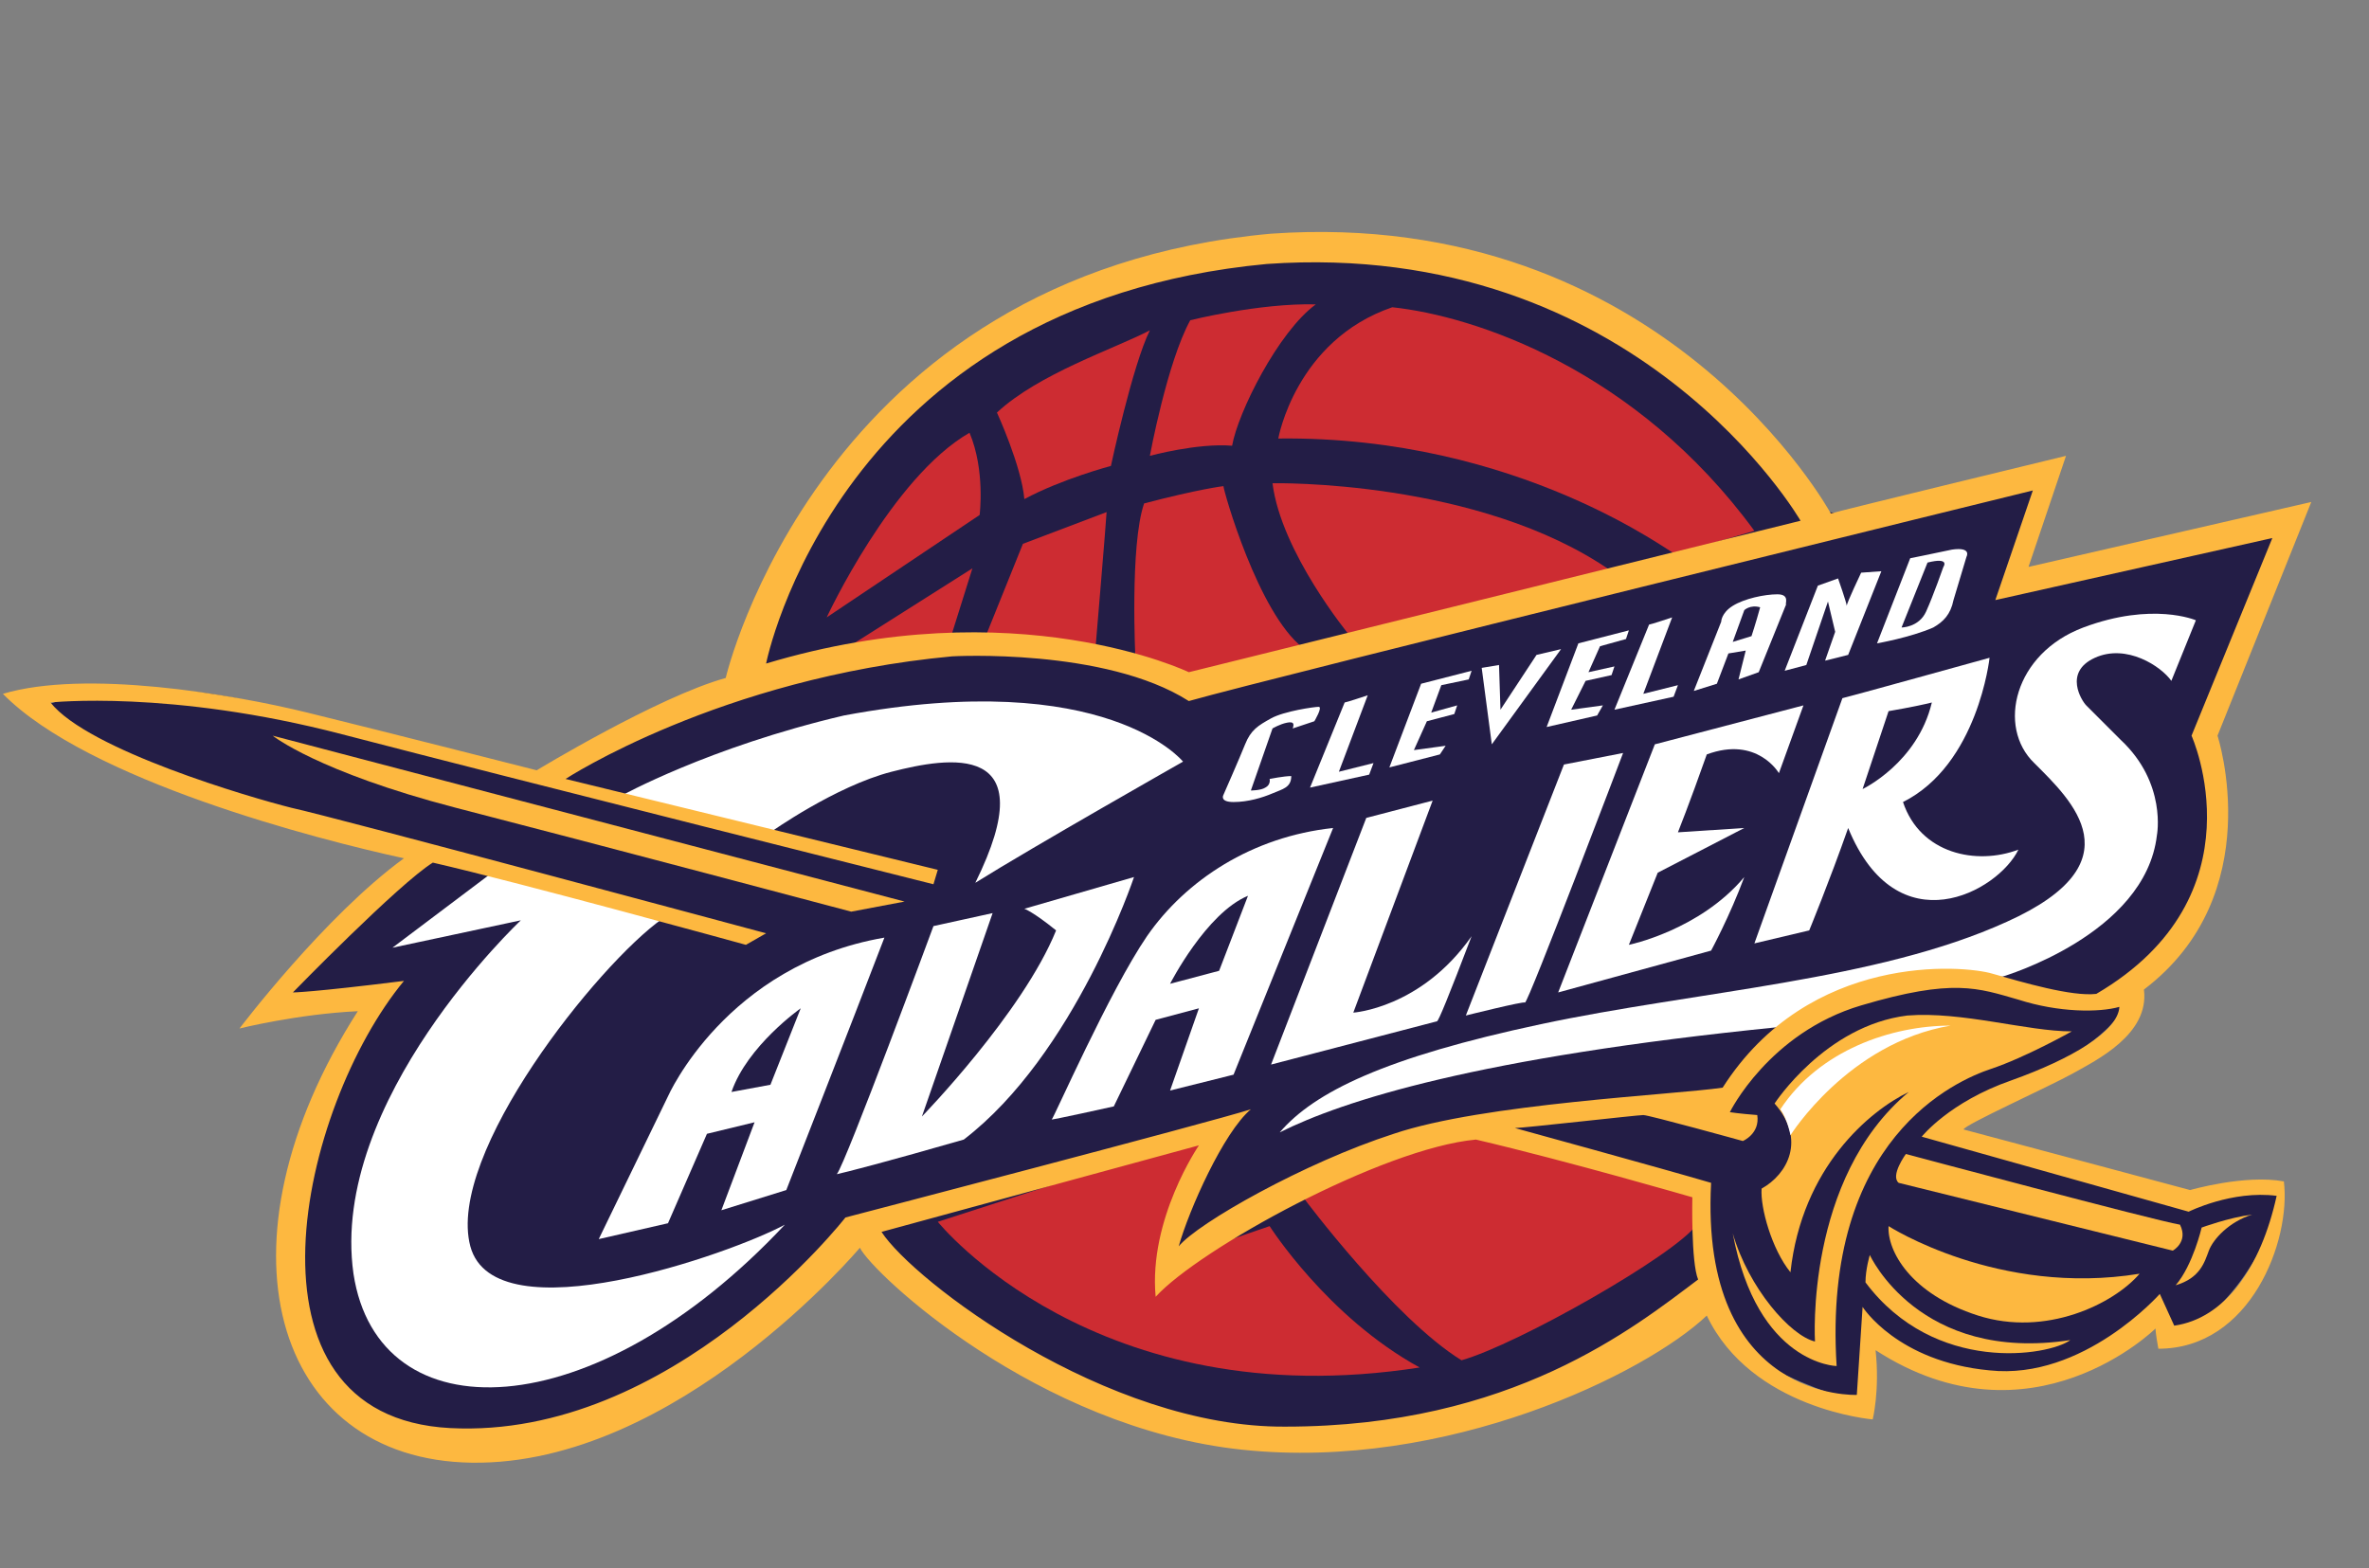 <?xml version="1.0" encoding="utf-8"?>
<!-- Generator: Adobe Illustrator 23.0.1, SVG Export Plug-In . SVG Version: 6.00 Build 0)  -->
<svg version="1.1" id="Capa_1" xmlns="http://www.w3.org/2000/svg" xmlns:xlink="http://www.w3.org/1999/xlink" x="0px" y="0px"
	 viewBox="0 0 164.2 108.7" style="enable-background:new 0 0 164.2 108.7;" xml:space="preserve">
<rect x="0" y="0" width="164.2" height="108.7" fill="#808080" stroke="none"/>
<style type="text/css">
	.st0{fill:#175384;}
	.st1{fill:#A0A5AA;}
	.st2{fill:#0B040C;}
	.st3{fill:#FFC727;}
	.st4{fill:#F0545B;}
	.st5{fill:#FFFFFF;}
	.st6{fill:#00A855;}
	.st7{fill:#B4C4C9;}
	.st8{fill:#221A21;}
	.st9{fill:#EF3A47;}
	.st10{fill:url(#SVGID_1_);}
	.st11{fill:url(#SVGID_2_);}
	.st12{fill:url(#SVGID_3_);}
	.st13{fill:url(#SVGID_4_);}
	.st14{fill:url(#SVGID_5_);}
	.st15{fill:url(#SVGID_6_);}
	.st16{fill:url(#SVGID_7_);}
	.st17{fill:url(#SVGID_8_);}
	.st18{fill:url(#SVGID_9_);}
	.st19{fill:url(#SVGID_10_);}
	.st20{fill:url(#SVGID_11_);}
	.st21{fill:url(#SVGID_12_);}
	.st22{fill:#313564;}
	.st23{fill:#F04B41;stroke:#FFFFFF;stroke-width:2.154;stroke-linecap:round;stroke-linejoin:round;stroke-miterlimit:10;}
	.st24{fill:#007FBA;stroke:#FFFFFF;stroke-width:2.154;stroke-linecap:round;stroke-linejoin:round;stroke-miterlimit:10;}
	.st25{fill:#313564;stroke:#FFFFFF;stroke-width:2.154;stroke-linecap:round;stroke-linejoin:round;stroke-miterlimit:10;}
	.st26{fill:#FFFFFF;stroke:#FFFFFF;stroke-width:2.154;stroke-linecap:round;stroke-linejoin:round;stroke-miterlimit:10;}
	.st27{clip-path:url(#SVGID_14_);}
	.st28{fill:#FBAC36;stroke:#FFFFFF;stroke-width:2.154;stroke-linecap:round;stroke-linejoin:round;stroke-miterlimit:10;}
	.st29{fill:#F04B41;}
	.st30{fill:#007FBA;}
	.st31{clip-path:url(#SVGID_16_);}
	.st32{fill:#FBAC36;}
	.st33{fill:#2C2F61;}
	.st34{fill:#B7B9BA;}
	.st35{fill:#EF3748;}
	.st36{fill:#8999AC;}
	.st37{fill:#2B2F61;}
	.st38{fill:#EE2C45;}
	.st39{fill:#101624;}
	.st40{fill:#59707A;}
	.st41{fill:#4A3285;}
	.st42{fill:#F79230;}
	.st43{fill:#F15733;}
	.st44{fill:#D7303F;}
	.st45{fill:#FAA832;}
	.st46{fill:#1F1721;}
	.st47{fill:#5F3188;}
	.st48{fill:#EE243D;}
	.st49{fill:#1F4BA0;}
	.st50{fill:#244789;}
	.st51{fill:#FBAE2E;}
	.st52{fill:#006991;}
	.st53{fill:#F9A01B;stroke:#FFFFFF;stroke-width:0.447;stroke-miterlimit:10;}
	.st54{fill:#FAA533;}
	.st55{fill:#0092BC;}
	.st56{fill:#15182C;}
	.st57{fill:#3E419A;}
	.st58{fill:#101721;}
	.st59{fill:#ADA3A5;}
	.st60{fill:#9CA7AC;}
	.st61{clip-path:url(#SVGID_18_);}
	.st62{clip-path:url(#SVGID_20_);}
	.st63{fill:#F3FAF7;}
	.st64{fill:#2D2F63;}
	.st65{fill:#FAA819;}
	.st66{fill:#FEF6FA;}
	.st67{fill:#004F30;}
	.st68{fill:#A2C7D3;}
	.st69{fill:#EE2E55;}
	.st70{fill:#32366E;}
	.st71{fill:#00ADDC;}
	.st72{fill:#FFFFFF;stroke:#00ACD0;stroke-width:0.291;stroke-miterlimit:10;}
	.st73{fill:#FFFFFF;stroke:#00ACD0;stroke-width:0.297;stroke-miterlimit:10;}
	.st74{fill:#450000;}
	.st75{fill:#EE224A;}
	.st76{fill:#0064A5;}
	.st77{fill:#F47736;}
	.st78{fill:#B5BCBF;}
	.st79{fill:#F47B35;}
	.st80{fill:#EE2B52;}
	.st81{fill:#0C060E;}
	.st82{fill:#B58D49;}
	.st83{fill:#C9BBCB;}
	.st84{fill:#BA924C;}
	.st85{fill:#006BAF;}
	.st86{fill:#B3C5CB;}
	.st87{fill:#898C89;}
	.st88{fill:#2E2C61;}
	.st89{fill:#C3C5BD;}
	.st90{fill:#C4D2D9;}
	.st91{fill:#EE284D;}
	.st92{fill:#161212;}
	.st93{fill:#EE274E;}
	.st94{fill:#A2A7AA;}
	.st95{fill:#A6AAAC;}
	.st96{fill:#A1A2AB;}
	.st97{fill:#110B13;}
	.st98{fill:#AFC1C6;}
	.st99{fill:#0067AD;}
	.st100{fill:#FBFBFB;}
	.st101{fill:#0065AF;}
	.st102{fill:#121A26;}
	.st103{fill:#008D4C;}
	.st104{fill:#B43A3D;}
	.st105{fill:#111623;}
	.st106{fill:#AB9048;}
	.st107{fill:#F8A174;}
	.st108{fill:#120B19;}
	.st109{fill:#C59751;}
	.st110{fill:#B33638;}
	.st111{fill:#009154;}
	.st112{fill:#1C2026;}
	.st113{fill:#EE2844;}
	.st114{fill:#30385F;}
	.st115{fill:#3A84B1;}
	.st116{fill:#A3C5D7;}
	.st117{fill:#F9A039;}
	.st118{fill:#B0BEC0;}
	.st119{fill:#231D46;}
	.st120{fill:#FDB840;}
	.st121{fill:#CD2C32;}
	.st122{fill:#272049;}
	.st123{fill:#FEC027;}
	.st124{fill:#ADC7C6;}
	.st125{fill:#014429;}
	.st126{fill:#DF2539;}
	.st127{fill:#F57E30;}
	.st128{fill:#ED1942;}
	.st129{fill:#FEF9FB;}
	.st130{fill:#0065AA;}
	.st131{fill:#A6B5B8;}
	.st132{fill:#0B040C;stroke:#0B040C;stroke-width:0.272;stroke-miterlimit:10;}
	.st133{fill:#F7F9FD;}
	.st134{fill:none;stroke:#EBF2CC;stroke-width:0.297;stroke-miterlimit:10;}
	.st135{fill:#48484A;}
	.st136{opacity:0.2;}
	.st137{fill:#EE2E3B;}
	.st138{fill:#005BA6;}
	.st139{fill:#737577;}
	.st140{fill:#A1A0A5;}
	.st141{fill:#272360;}
	.st142{fill:#FAFAFB;}
	.st143{fill:#058BA6;}
	.st144{fill:#DEDBE7;}
	.st145{fill:#B2965B;}
	.st146{fill:#1B305B;}
	.st147{fill:#F9F9FA;}
	.st148{fill:#E12039;}
	.st149{fill:#FEF4F4;}
</style>
<g>
	<path class="st119" d="M51.9,45.7c0,0,4.1-10,7.5-14.4c3.4-4.4,12.6-12.1,25.8-13.6c13.2-1.5,32.5,3.9,41.6,17.8
		c2.2,0.5,14.8-2.9,14.8-2.9l-2,7.7l19.6-4.2L152.7,51c0,0,3.8,11.6-5.4,17.6c0.8,2-4.1,5.2-8.2,7c-4.1,1.8-4.2,2.9-4.2,2.9
		l16.5,4.6c0,0,5.7-1.5,6.9-0.7c-1,4.6-5.1,10.1-8,10.1c-0.8-1.6-0.8-1.6-0.8-1.6s-9.1,9.1-19.8,1.5c-0.8,3.4-0.5,4.9-0.5,4.9
		s-10.5-2.6-11.3-7.7c-5.4,4.4-21.7,13.1-35.1,9.5c-8.3-2.1-19.1-10-23-13.6c-3.3,3.6-16,14.5-25.7,14.2c-9.6-0.3-21.4-6.4-7.8-30.7
		c-6.9,0.5-6.9,0.5-6.9,0.5l9.3-9.8c0,0-15.2-5.2-18.3-6.4C7.3,52.3,2.9,49,2.9,49s5.7-2.6,15.2-0.2c9.5,2.5,20.1,5.1,20.1,5.1
		l13.4-6.7L51.9,45.7z"/>
	<path class="st120" d="M18.9,51c0,0,3.1,2.5,12.7,5c9.7,2.5,27.4,7.2,27.4,7.2l3.7-0.7L18.9,51z"/>
	<g>
		<path class="st5" d="M53.4,57.7c0,0,4.5-3.2,8.4-4.2c3.9-1,10.7-2.2,5.8,7.7c4-2.5,14.4-8.4,14.4-8.4s-5.3-6.6-23.5-3.2
			C49.1,51.8,43,55.2,43,55.2L53.4,57.7z"/>
		<g>
			<path class="st5" d="M34.5,60.2l-7.3,5.5l8.9-1.9c0,0-13.3,12.5-11.6,24.5c1.7,11.2,16.6,10.8,29.9-3.4c-3.7,2-20.1,7.8-21.8,1.5
				c-1.7-6.4,8.9-19.6,13.3-22.7C43.4,62.6,34.5,60.2,34.5,60.2z"/>
			<g>
				<path class="st5" d="M46.3,76l-4.8,9.9l4.8-1.1l2.7-6.2l3.3-0.8l-2.3,6.1l4.5-1.4c0,0,4.5-11.5,6.8-17.5
					C50.3,66.9,46.3,76,46.3,76z M53.4,75.2l-2.7,0.5c1.1-3.2,4.8-5.8,4.8-5.8L53.4,75.2z"/>
				<path class="st5" d="M57.9,81.5C57.9,81.5,57.9,81.5,57.9,81.5C57.9,81.5,57.9,81.5,57.9,81.5z"/>
				<path class="st5" d="M71,63c0,0,0.6,0.2,2.2,1.5c-2.3,5.7-9.3,12.9-9.3,12.9l4.9-14.1l-4.1,0.9c0,0-6.1,16.5-6.7,17.2
					c0.5-0.1,3.6-0.9,8.8-2.4c7.7-5.9,11.8-18.2,11.8-18.2L71,63z"/>
				<path class="st5" d="M79.5,64.9c-2.6,3.8-6.5,12.7-6.6,12.7c-0.2,0.1,4.3-0.9,4.3-0.9l2.9-6l3-0.8l-2,5.7l4.4-1.1l6.9-17.1
					C86.8,58,82.2,61,79.5,64.9z M84.5,67.3l-3.4,0.9c0,0,2.5-4.9,5.4-6.1L84.5,67.3z"/>
				<path class="st5" d="M102,64.9c-3.5,5-8.2,5.3-8.2,5.3l5.5-14.7l-4.6,1.2l-6.6,17.1l11.5-3C99.7,70.8,100.4,69.1,102,64.9z"/>
				<path class="st5" d="M105.7,69.5c0.2,0.1,6.8-17.3,6.8-17.3l-4.1,0.8l-6.8,17.4C101.6,70.4,105.6,69.4,105.7,69.5z"/>
				<path class="st5" d="M118.6,65.9c0,0,1.3-2.4,2.3-5.1c-3.1,3.7-8,4.7-8,4.7l2-5l6-3.1l-4.6,0.3c0,0,0.8-2,2-5.4
					c3.5-1.3,5,1.3,5,1.3l1.7-4.7l-10.3,2.7L108,68.8L118.6,65.9z"/>
				<path class="st5" d="M125.4,64.5c0,0,1.4-3.4,2.7-7.1c3.4,8.3,10.4,4.4,11.8,1.5c-2.9,1.1-6.8,0.3-8-3.3c5.2-2.6,6-10,6-10
					s-10.1,2.8-10.2,2.8l-6.1,17L125.4,64.5z M130.9,49.3c0,0,1.8-0.3,3-0.6c-1,4.2-4.8,6-4.8,6L130.9,49.3z"/>
				<path class="st5" d="M144.4,43.5c-4.8,1.8-6,6.9-3.4,9.4c2.6,2.6,7.2,6.9-1.9,11c-9,4.1-21.5,4.8-32.3,7.1
					c-10.8,2.3-15.7,4.7-18.1,7.5c4.4-2.2,13.7-5.2,34.6-7.3c5.7-2.5,8.1-3.2,8.8-3.2c0.7,0,6.7-0.3,6.7-0.3s9.9-2.9,10.7-9.8
					c0,0,0.7-3.6-2.5-6.6c-2.2-2.2-2.1-2.1-2.4-2.4c-0.3-0.3-1.6-2.3,0.6-3.3c2.2-1,4.6,0.6,5.3,1.6l1.7-4.2
					C152.2,43,149.2,41.7,144.4,43.5z"/>
			</g>
		</g>
	</g>
	<path class="st120" d="M123,76.5c0,0,3.5-5.4,9.2-6.1c3.8-0.3,8.3,1.1,11.4,1.1c0,0-3.2,1.8-5.6,2.6c-2.4,0.8-11.7,4.8-10.7,20.6
		c0,0-5.5-0.1-7.2-9.2c1.1,3.8,4,7.1,5.7,7.5c0,0-0.7-11.3,6.5-17.3c-2.7,1.3-7.4,5.2-8.2,12.5c-1.3-1.6-2.1-4.5-2-5.8
		C123.9,81.4,125.2,79,123,76.5z"/>
	<path class="st5" d="M124.1,78.7c0,0,4-6.4,11.1-7.6c-4.1,0-9.1,1.7-11.8,5.8C123.9,77.6,124.1,78.7,124.1,78.7z"/>
	<path class="st120" d="M131.6,82l19,4.7c0,0,1.1-0.6,0.5-1.8c-1.8-0.3-19-4.9-19-4.9S131,81.5,131.6,82z"/>
	<path class="st120" d="M130.9,85c0,0,7.6,4.9,17.4,3.3c-1.8,2.1-6.5,4.4-11.2,2.9C132.4,89.7,130.8,86.7,130.9,85z"/>
	<path class="st120" d="M129.6,87c0,0,3.4,7.5,13.9,5.9c-1.5,1.1-9.4,2.4-14.2-4C129.3,88,129.6,87,129.6,87z"/>
	<path class="st120" d="M152.6,85.1c0,0-0.6,2.6-1.8,4c1.7-0.5,2-1.6,2.3-2.4c0.3-0.8,1.4-2,3-2.5C154.5,84.4,152.6,85.1,152.6,85.1
		z"/>
	<g>
		<path class="st121" d="M65,84.7c0,0,10.9,13.6,33.4,10.1C92,91.3,88,85,88,85l-6.4,2.2l-0.4-1.1l2.7-7.5L65,84.7z"/>
		<path class="st121" d="M90.4,83.1c0,0,6.2,8.3,10.9,11.2c3.9-1.1,14.8-7.3,16.3-9.4c0.1-2.4,0-2.4,0.1-2.4
			c0.1,0-15.4-4.4-15.4-4.4S92.9,81.2,90.4,83.1z"/>
		<path class="st121" d="M57.3,42.8c0,0,4.5-9.7,9.9-12.8c1.1,2.6,0.7,5.7,0.7,5.7L57.3,42.8z"/>
		<path class="st121" d="M69.1,28.6c0,0,1.7,3.7,1.9,6c2.6-1.4,6-2.3,6-2.3s1.5-7,2.7-9.4C77.2,24.2,72,25.9,69.1,28.6z"/>
		<path class="st121" d="M82.5,22.2c0,0,4.8-1.2,8.7-1.1c-2.6,1.9-5.4,7.5-5.8,9.8c-2.4-0.2-5.7,0.7-5.7,0.7S80.9,25.1,82.5,22.2z"
			/>
		<path class="st121" d="M88.6,30.4c0,0,1.2-6.8,7.9-9.1c5.7,0.6,16.9,4.3,25.1,15.5c-5.5,1.6-5.3,1.6-5.5,1.6
			C116,38.5,105.3,30.2,88.6,30.4z"/>
		<path class="st121" d="M88.2,33.5c0,0,14.3-0.3,23.5,6.1c-9.9,2.1-18.2,4.4-18.2,4.4S88.8,38.3,88.2,33.5z"/>
		<path class="st121" d="M84.8,33.7c0,0.3,2.4,8.8,5.5,11.2c-6.9,1.9-8.2,1.9-8.2,1.9l-3.4-1.1c0,0-0.4-7.9,0.6-10.8
			C83.1,33.9,84.8,33.7,84.8,33.7z"/>
		<path class="st121" d="M76.7,35.5c0,0.3-0.8,9.8-0.8,9.8l-7.7-0.9l2.7-6.7L76.7,35.5z"/>
		<polygon class="st121" points="67.4,39.4 65.8,44.5 58.4,45.1 		"/>
	</g>
	<g>
		<g>
			<path class="st5" d="M87.7,54.6c-0.3,0.2-1,0.2-1,0.2l1.5-4.3c0,0,0.5-0.3,1-0.4c0.5-0.1,0.5,0.1,0.4,0.4l1.5-0.5
				c0,0,0.6-1,0.3-1c-0.3,0-2.4,0.3-3.3,0.8c-0.9,0.5-1.4,0.8-1.8,1.8c-0.4,1-1.5,3.5-1.5,3.5s-0.3,0.5,0.7,0.5c1,0,2-0.3,2.7-0.6
				c0.7-0.3,1.3-0.4,1.3-1.2C89,53.8,88,54,88,54S88.1,54.4,87.7,54.6z"/>
			<path class="st5" d="M94.8,48.2c0,0-1.5,0.5-1.6,0.5l-2.4,5.9l4.1-0.9l0.3-0.8l-2.4,0.6L94.8,48.2z"/>
			<path class="st5" d="M115.9,42.8c0,0-1.5,0.5-1.6,0.5l-2.4,5.9l4.1-0.9l0.3-0.8l-2.4,0.6L115.9,42.8z"/>
			<polygon class="st5" points="96.3,53.2 99.8,52.3 100.2,51.7 98,52 98.9,50 100.8,49.5 101,48.9 99.2,49.4 99.9,47.5 101.8,47.1 
				102,46.5 98.5,47.4 			"/>
			<polygon class="st5" points="110.9,44.8 112.7,44.3 112.9,43.7 109.4,44.6 107.2,50.4 110.7,49.6 111.1,48.9 108.9,49.2 
				109.9,47.2 111.7,46.8 111.9,46.2 110.1,46.6 			"/>
			<polygon class="st5" points="106.5,45.4 104,49.2 103.9,46.1 102.7,46.3 103.4,51.6 108.2,45 			"/>
			<path class="st5" d="M123.2,41.2c-0.9,0-2.3,0.3-3.1,0.8c-0.8,0.5-0.8,1.1-0.8,1.1l-1.9,4.8l1.6-0.5l0.8-2.1l1.2-0.2l-0.5,2
				l1.4-0.5l1.9-4.7C123.7,41.9,124.1,41.2,123.2,41.2z M121.4,44.1l-1.3,0.4l0.8-2.2c0,0,0.4-0.4,1.1-0.2
				C121.7,43.2,121.4,44.1,121.4,44.1z"/>
			<path class="st5" d="M129,39.7c0,0-1,2.1-1,2.3c0-0.2-0.6-1.9-0.6-1.9l-1.4,0.5l-2.3,5.9l1.5-0.4l1.5-4.4l0.5,2.1l-0.7,2l1.6-0.4
				l2.3-5.8L129,39.7z"/>
			<path class="st5" d="M135.3,38.1c-1.4,0.3-2.9,0.6-2.9,0.6l-2.3,5.9c0,0,2.3-0.4,3.9-1.1c0.7-0.4,1.2-0.9,1.4-1.9
				c0.3-1,0.9-3,0.9-3S136.7,37.9,135.3,38.1z M134.7,39.3c0,0-0.7,2-1.2,3.1s-1.7,1.1-1.7,1.1l1.8-4.5
				C135.2,38.6,134.7,39.3,134.7,39.3z"/>
		</g>
	</g>
	<path class="st120" d="M151.8,82.5c0,0-12.3-3.3-15.7-4.2c0-0.3,6-3,7.6-3.9c1.6-0.9,5.3-2.7,4.9-5.8c8.7-6.6,5.1-17.6,5.1-17.6
		l6.5-16.2l-19.6,4.5l2.6-7.7c0,0-16.1,3.9-16.3,4c0,0-11.6-21.3-38.8-19.4C56.8,19,50.3,47,50.3,47c-4.7,1.3-13.1,6.4-13.1,6.4
		s-10.6-2.7-15.9-4c-5.3-1.3-15.4-3-21.1-1.3c5.9,6,21.8,10.1,27.8,11.4c-5.5,4-11.4,11.8-11.4,11.8s4-1,8.2-1.2
		c-10.3,16.1-5.9,31.1,7.9,31.3c14.2,0.2,26.9-14.9,26.9-14.9c0.9,1.8,12.3,12.5,26.5,14c14.2,1.5,28-5.3,32.2-9.3
		c3.1,6.5,11.5,7.2,11.5,7.2s0.5-2,0.2-4.8c10.8,7,19.4-1.5,19.4-1.5s0,0.3,0.2,1.4c6.4,0,9.2-7.5,8.7-11.6
		C155.6,81.4,151.8,82.5,151.8,82.5z M87.8,18.3c25.7-1.8,37,17.8,37,17.8L82.4,46.6c0,0-12-5.8-29.3-0.6C53.1,46,58,21.1,87.8,18.3
		z M58.6,84.4c0,0-12,15.4-27.4,14.6c-15.3-0.8-10.4-22.3-3.2-31c-6.4,0.8-7.7,0.8-7.7,0.8s7.3-7.5,9.7-9c6.1,1.4,21.7,5.7,21.7,5.7
		l1.4-0.8c0,0-30.1-8.1-32.9-8.7c-2.8-0.7-14.1-4-16.7-7.3c0,0,8.3-0.9,20.2,2.2c11.9,3.1,41,10.4,41,10.4l0.3-1L39.2,54
		c0,0,10.7-7,26.8-8.5c0,0,10.6-0.6,16.4,3.1c5.6-1.6,58.5-14.6,58.5-14.6l-2.6,7.6l19.2-4.3L151.9,51c0,0,5,11.1-6.6,17.9
		c-1.7,0.2-5.1-0.8-7.2-1.4c-2-0.6-12.7-1.5-18.7,7.9c-3.4,0.5-16.6,1.1-22.8,3.2c-6.2,2-13.6,6.2-14.9,7.8c0.7-2.5,3.1-7.9,5-9.5
		C83.9,77.8,58.6,84.4,58.6,84.4z M89.1,98.9c-12.4,0.1-25.8-10.1-28-13.5l22-6c0,0-3.5,5.1-3,10.5c3-3.3,15.7-10.3,22.2-10.9
		c6.4,1.5,15,4,15,4s-0.1,4.5,0.4,5.7C113.3,92,104.8,98.9,89.1,98.9z M150.7,91.9c-1-2.2-1-2.2-1-2.2s-5.3,6-11.8,5.3
		c-6.4-0.6-8.8-4.4-8.8-4.4l-0.4,6.1c0,0-10.9,0.5-10.1-14.7c-3.4-1-13.6-3.8-13.6-3.8c0.6,0,8.5-0.9,8.9-0.9c0.4,0,6.9,1.8,6.9,1.8
		s1.2-0.5,1-1.8c-1.3-0.1-1.9-0.2-1.9-0.2s2.7-5.5,9.1-7.4c6.4-1.9,8.1-1.2,10.9-0.4c2.8,0.9,5.6,0.9,7,0.5
		c-0.1,1.7-3.3,3.6-7.5,5.1c-4.3,1.5-6.2,3.9-6.2,3.9l18.5,5.2c0,0,3-1.5,6.1-1.1C156.7,87.9,154.2,91.4,150.7,91.9z"/>
</g>
</svg>
